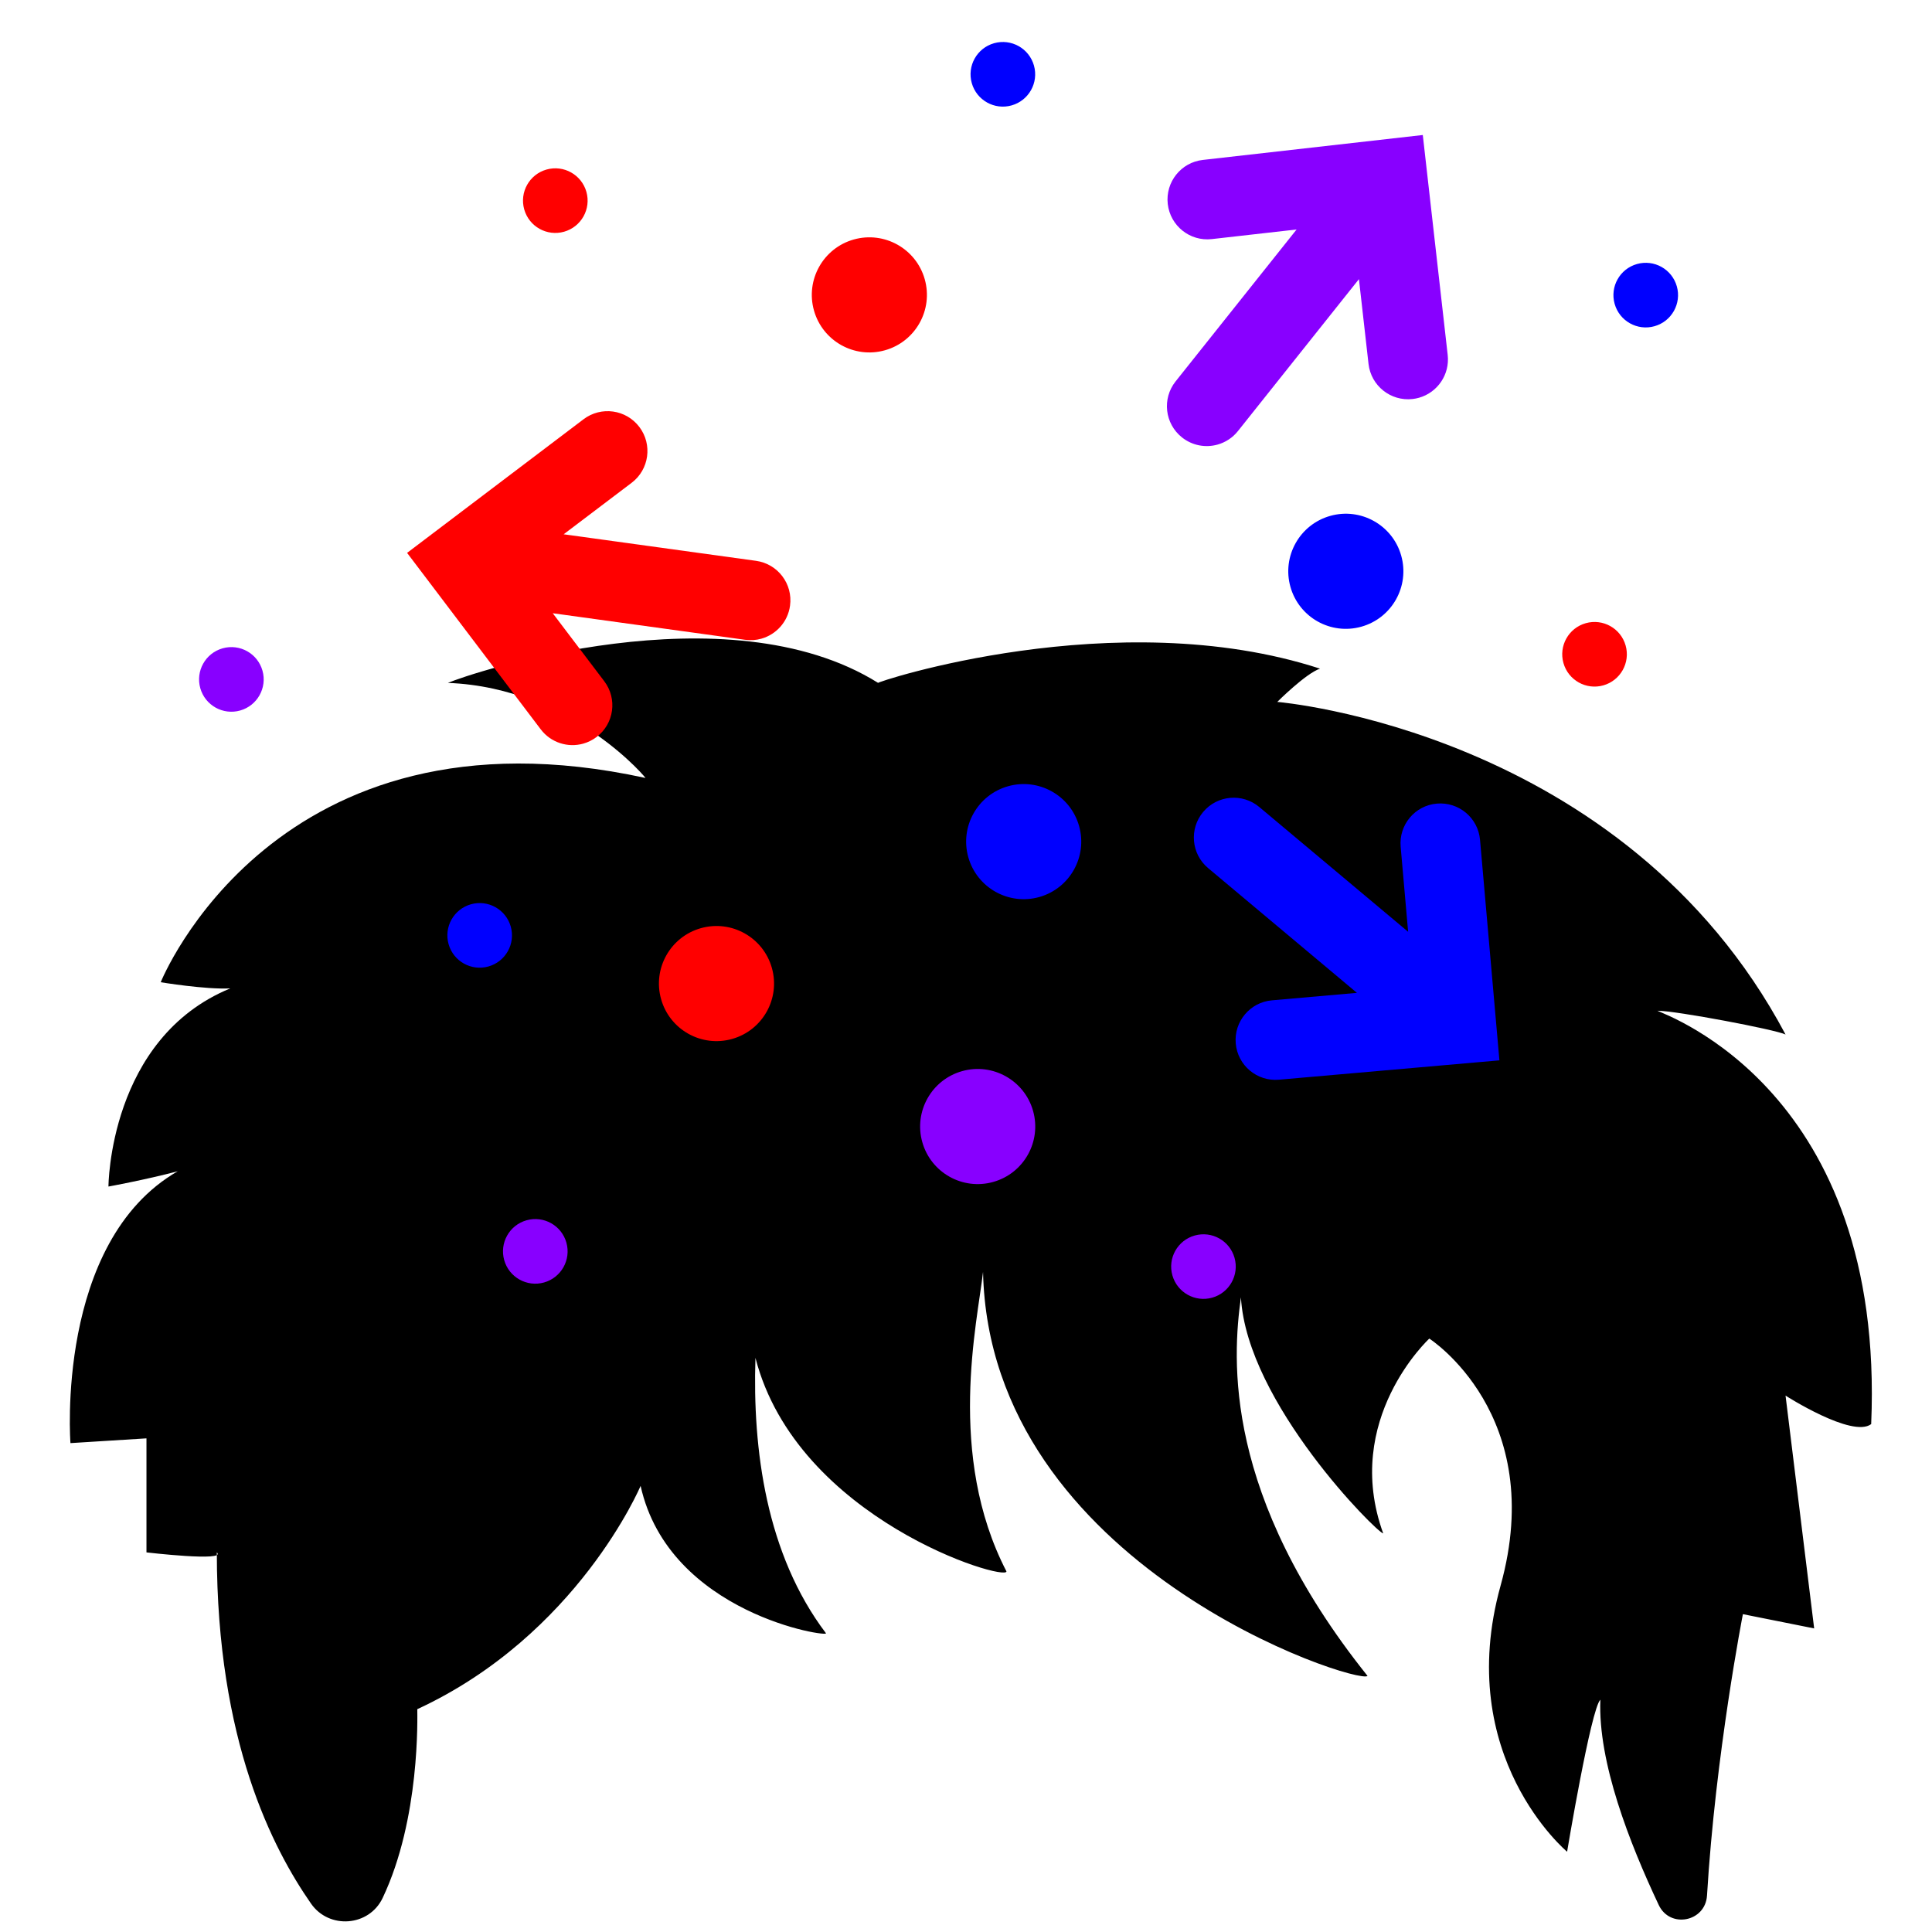 <?xml version="1.0" encoding="UTF-8" standalone="no"?>
<svg
   xmlns:dc="http://purl.org/dc/elements/1.1/"
   xmlns:cc="http://creativecommons.org/ns#"
   xmlns:rdf="http://www.w3.org/1999/02/22-rdf-syntax-ns#"
   xmlns:svg="http://www.w3.org/2000/svg"
   xmlns="http://www.w3.org/2000/svg"
   xmlns:sodipodi="http://sodipodi.sourceforge.net/DTD/sodipodi-0.dtd"
   xmlns:inkscape="http://www.inkscape.org/namespaces/inkscape"
   viewBox="0 0 816 816"
   version="1.1"
   x="0px"
   y="0px"
   id="svg1273"
   sodipodi:docname="noun_Haircut_red.svg"
   width="8.5in"
   height="8.5in"
   inkscape:version="1.0.2 (e86c870879, 2021-01-15, custom)">
  <defs
     id="defs1277" />
  <sodipodi:namedview
     pagecolor="#ffffff"
     bordercolor="#666666"
     borderopacity="1"
     objecttolerance="10"
     gridtolerance="10"
     guidetolerance="10"
     inkscape:pageopacity="0"
     inkscape:pageshadow="2"
     inkscape:window-width="1920"
     inkscape:window-height="1001"
     id="namedview1275"
     showgrid="false"
     units="in"
     height="8.5in"
     inkscape:zoom="0.98161765"
     inkscape:cx="408"
     inkscape:cy="349.51654"
     inkscape:window-x="-9"
     inkscape:window-y="-9"
     inkscape:window-maximized="1"
     inkscape:current-layer="svg1273" />
  <title
     id="title1265">
tool-15 copy 4</title>
  <desc
     id="desc1267">
Created with Sketch.</desc>
  <g
     stroke="none"
     stroke-width="1"
     fill="none"
     fill-rule="evenodd"
     id="g1271"
     transform="matrix(8.027,0,0,8.027,5.407,141.237)">
    <path
       d="m 97.783,57.338 c -1,0.75 -4.506,-1.5 -4.506,-1.5 l 1.506,12.25 -3.75,-0.75 c 0,0 -1.442,7.373 -1.888,14.804 -0.084,1.386 -1.948,1.755 -2.54,0.499 -1.537,-3.258 -3.204,-7.514 -3.072,-10.803 -0.5,0.5 -1.75,8 -1.75,8 0,0 -6,-5 -3.5,-14 2.5,-9 -3.75,-13 -3.75,-13 0,0 -4.602,4.25 -2.426,10.25 -0.291,0 -7.173,-6.856 -7.486,-12.419 -0.452,3.233 -0.939,10.418 6.662,19.919 -0.49,0.49 -19.887,-5.74 -20.232,-21.258 -0.292,2.633 -1.936,9.633 1.232,15.758 0,0.557 -11.012,-2.727 -13.207,-11.235 -0.157,4.817 0.563,10.33 3.707,14.485 0.25,0.25 -8.25,-1 -9.75,-7.75 0,0 -3.305,7.839 -11.75,11.75 0,0.4 0.16,5.758 -1.823,9.934 -0.714,1.503 -2.816,1.663 -3.767,0.298 -2.014,-2.894 -4.955,-8.549 -4.958,-18.482 0.548,0.5 -3.702,0 -3.702,0 v -6 l -4,0.25 c 0,0 -0.812,-10.584 5.644,-14.304 -1.686,0.447 -3.644,0.804 -3.644,0.804 0,0 0.018,-7.802 6.412,-10.427 -1.3,0.069 -3.662,-0.323 -3.662,-0.323 0,0 6,-15 25.5,-10.75 0.25,0.25 -3.778,-4.75 -10.389,-5 1.139,-0.5 14.639,-5 22.639,0 -0.25,0 12.5,-4.25 23.25,-0.75 -0.75,0.25 -2.25,1.75 -2.25,1.75 0,0 18.238,1.5 26.744,17.5 -0.494,-0.25 -5.744,-1.25 -6.744,-1.25 0.5,0.25 12,4.25 11.25,21.75"
       fill="#000000"
       id="path1269" />
  </g>
  <g
     id="g1811"
     transform="matrix(7.419,-2.094,2.094,7.419,-53.927,26.951)">
    <circle
       cx="30.824"
       cy="61.061"
       r="3.153"
       id="circle1419-98"
       style="fill:#ff0000" />
    <circle
       cx="70.144"
       cy="48.688"
       r="3.153"
       id="circle1421-25"
       style="fill:#0000ff" />
    <circle
       cx="42.469"
       cy="72.487"
       r="3.153"
       id="circle1423-9"
       style="fill:#8800ff" />
    <circle
       cx="49.134"
       cy="27.023"
       r="3.153"
       id="circle1425-1"
       style="fill:#ff0000" />
    <circle
       cx="49.135"
       cy="58.149"
       r="3.153"
       id="circle1427-6"
       style="fill:#0000ff" />
    <path
       d="m 71.487,62.293 c -1.188,-0.229 -2.328,0.555 -2.552,1.739 l -0.871,4.592 -5.991,-8.793 c -0.68,-0.996 -2.036,-1.255 -3.034,-0.575 -0.995,0.68 -1.254,2.037 -0.574,3.033 l 5.991,8.794 -4.593,-0.871 c -1.186,-0.226 -2.326,0.554 -2.551,1.737 -0.225,1.185 0.554,2.327 1.737,2.552 l 11.915,2.261 2.26,-11.916 c 0.225,-1.185 -0.553,-2.326 -1.737,-2.553 z"
       id="path1429-9"
       style="fill:#0000ff" />
    <path
       d="m 29.406,43.45 -1.705,-4.353 9.748,4.263 c 0.286,0.125 0.581,0.184 0.874,0.184 0.841,0 1.644,-0.49 2.001,-1.31 0.484,-1.105 -0.02,-2.392 -1.124,-2.875 l -9.749,-4.263 4.353,-1.703 c 1.122,-0.439 1.676,-1.706 1.236,-2.829 -0.439,-1.122 -1.703,-1.677 -2.829,-1.237 l -11.292,4.42 4.421,11.293 c 0.338,0.861 1.16,1.387 2.033,1.387 0.265,0 0.534,-0.049 0.796,-0.151 1.123,-0.437 1.676,-1.703 1.237,-2.826 z"
       id="path1431-2"
       style="fill:#ff0000" />
    <path
       d="m 65.271,40.099 c 0.439,0 0.886,-0.133 1.271,-0.41 l 8.641,-6.21 -0.756,4.612 c -0.195,1.19 0.611,2.312 1.801,2.507 0.119,0.02 0.238,0.029 0.356,0.029 1.051,0 1.976,-0.76 2.151,-1.83 L 80.695,26.829 68.728,24.87 c -1.191,-0.197 -2.312,0.611 -2.507,1.801 -0.194,1.19 0.61,2.312 1.802,2.507 l 4.612,0.755 -8.641,6.209 c -0.979,0.704 -1.203,2.068 -0.498,3.047 0.427,0.594 1.096,0.91 1.775,0.91 z"
       id="path1433-7"
       style="fill:#8800ff" />
    <circle
       cx="59.456"
       cy="17.379"
       r="1.77"
       id="circle1435-0"
       style="fill:#0000ff" />
    <circle
       cx="19.054"
       cy="54.996"
       r="1.77"
       id="circle1437-6"
       style="fill:#0000ff" />
    <circle
       cx="9.771"
       cy="37.804"
       r="1.77"
       id="circle1439-5"
       style="fill:#8800ff" />
    <circle
       cx="33.977"
       cy="17.379"
       r="1.77"
       id="circle1441-5"
       style="fill:#ff0000" />
    <circle
       cx="52.289"
       cy="83.232"
       r="1.769"
       id="circle1443-6"
       style="fill:#8800ff" />
    <circle
       cx="82.023"
       cy="56.766"
       r="1.77"
       id="circle1445-1"
       style="fill:#ff0000" />
    <circle
       cx="17.284"
       cy="72.486"
       r="1.77"
       id="circle1447-67"
       style="fill:#8800ff" />
    <circle
       cx="90.068"
       cy="38.59"
       r="1.77"
       id="circle1449-7"
       style="fill:#0000ff" />
  </g>
</svg>
